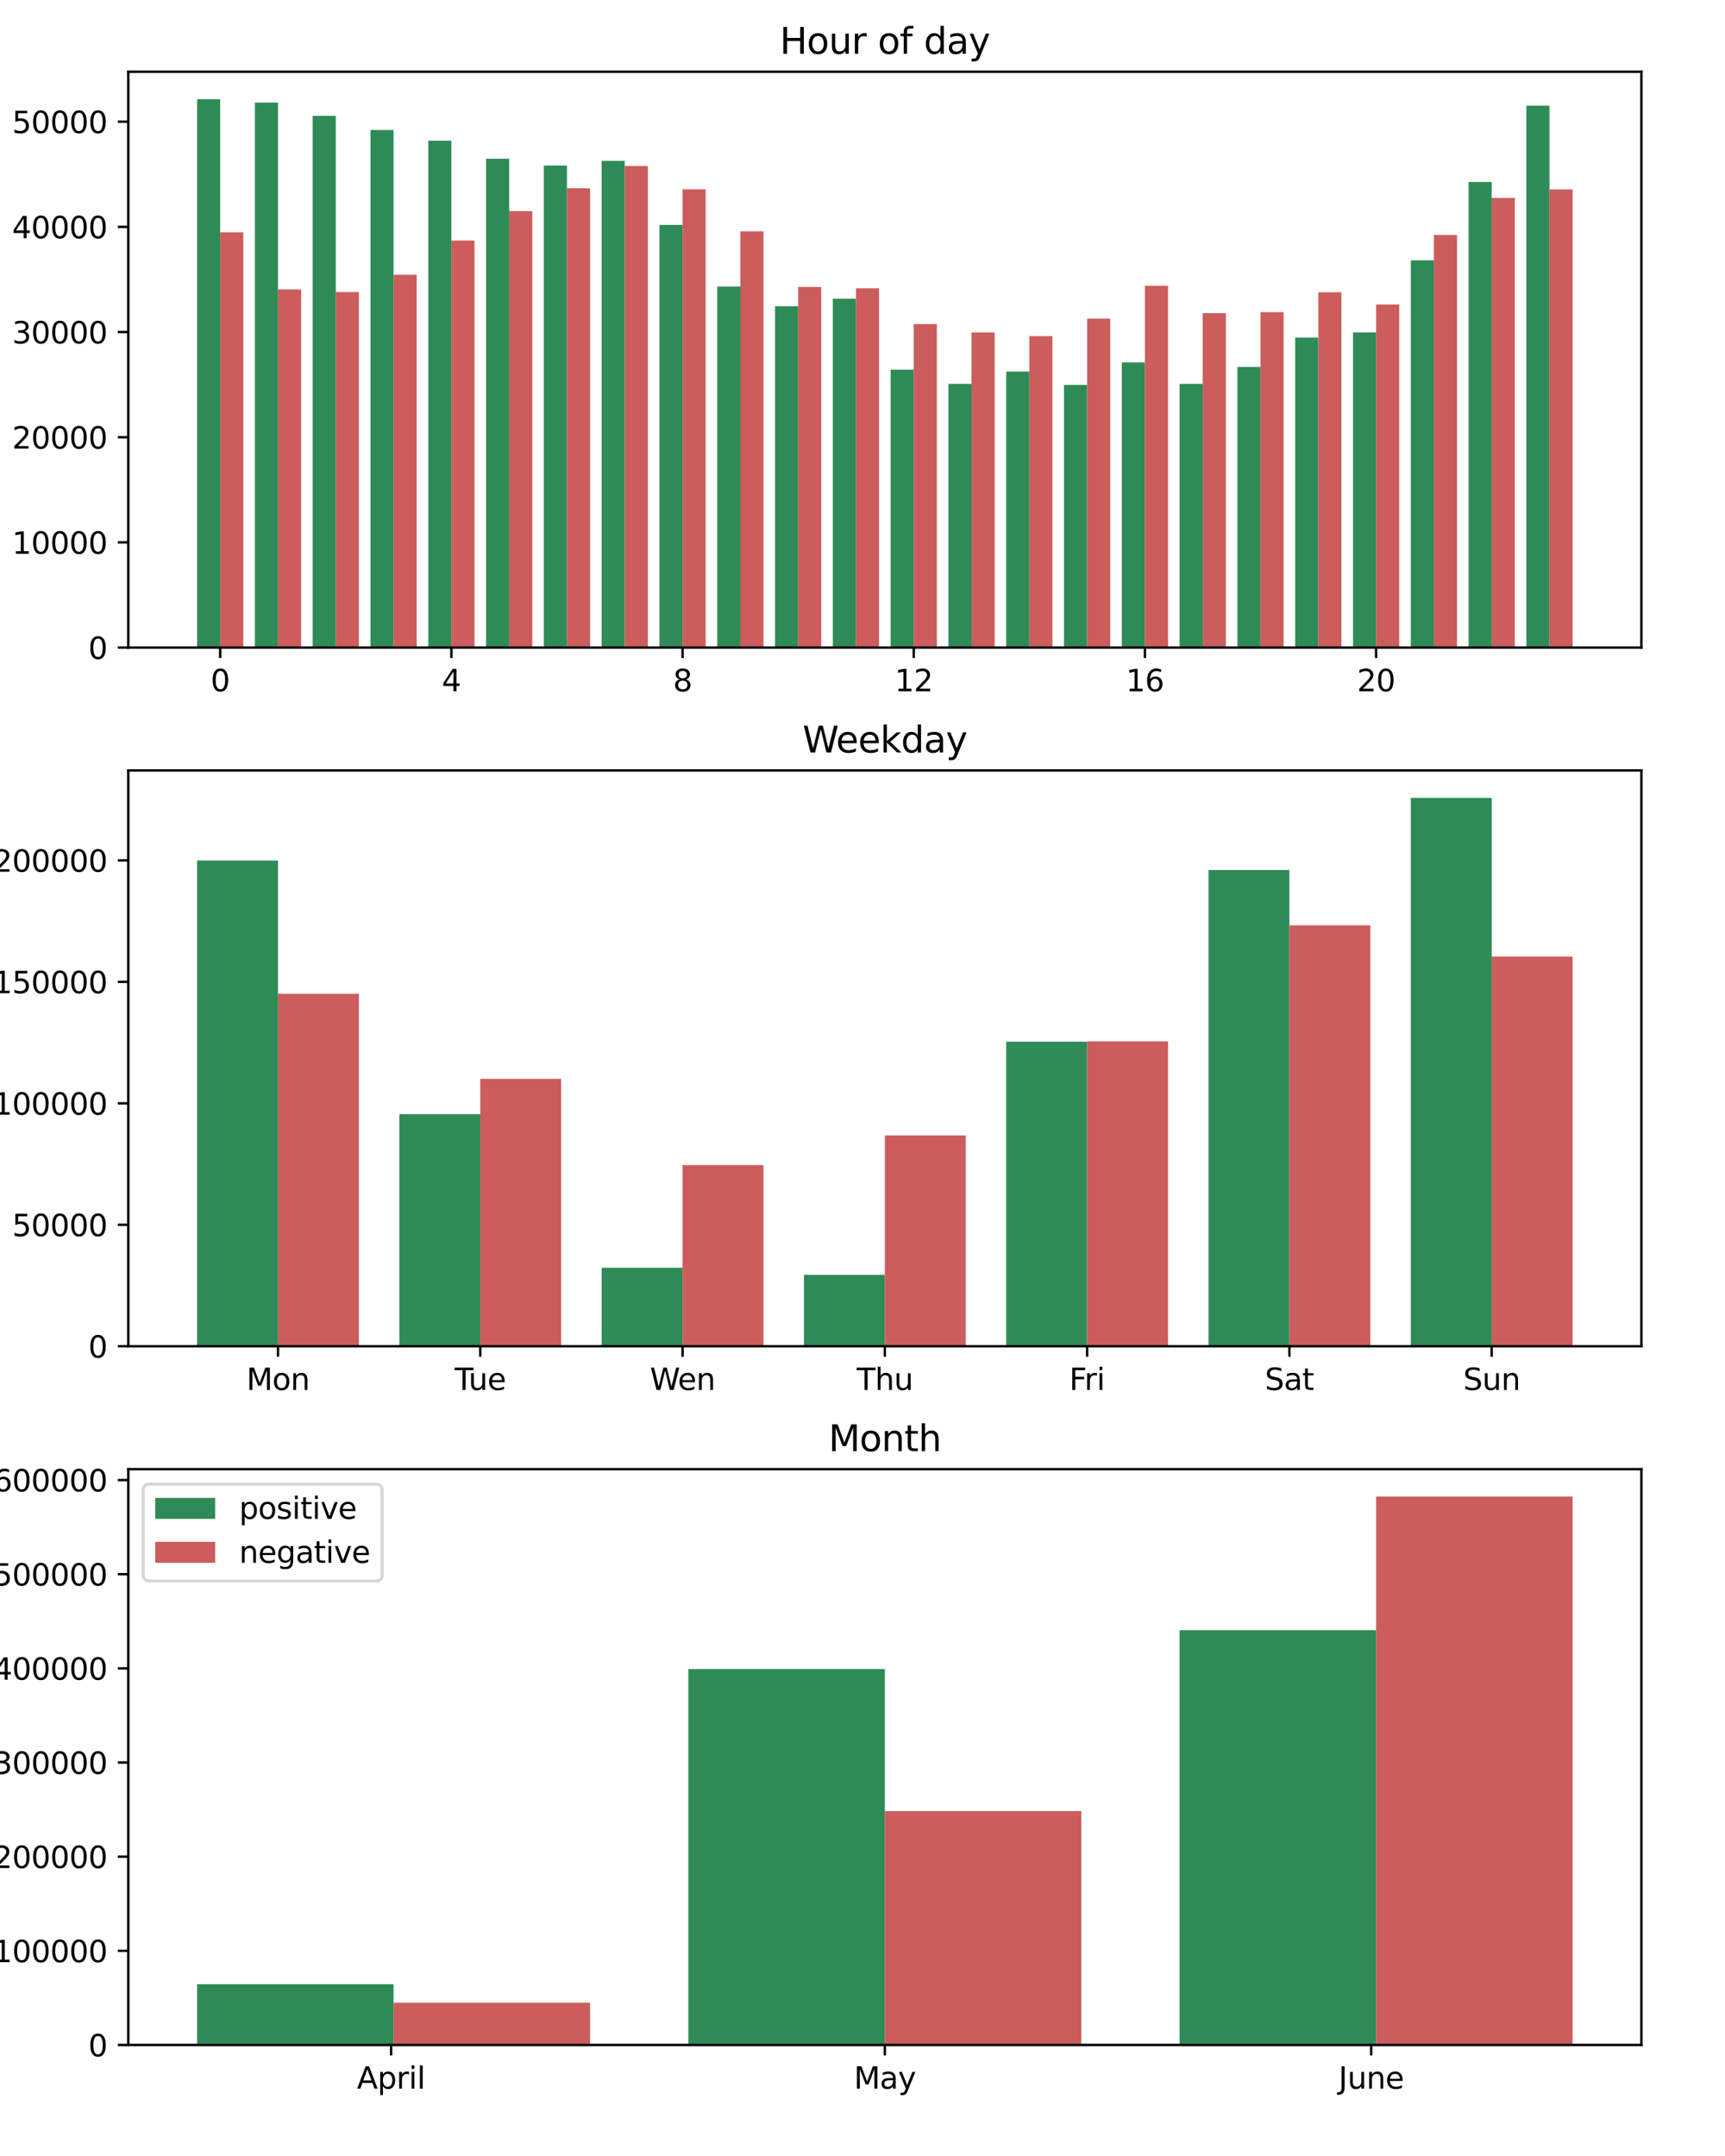 <?xml version="1.0" encoding="utf-8" standalone="no"?>
<!DOCTYPE svg PUBLIC "-//W3C//DTD SVG 1.1//EN"
  "http://www.w3.org/Graphics/SVG/1.1/DTD/svg11.dtd">
<svg xmlns:xlink="http://www.w3.org/1999/xlink" width="576pt" height="720pt" viewBox="0 0 576 720" xmlns="http://www.w3.org/2000/svg" version="1.1">
 <defs>
  <style type="text/css">*{stroke-linejoin: round; stroke-linecap: butt}</style>
 </defs>
 <g id="figure_1">
  <g id="patch_1">
   <path d="M 0 720 
L 576 720 
L 576 0 
L 0 0 
z
" style="fill: #ffffff"/>
  </g>
  <g id="axes_1">
   <g id="patch_2">
    <path d="M 42.84 216.253 
L 548.08 216.253 
L 548.08 23.96 
L 42.84 23.96 
z
" style="fill: #ffffff"/>
   </g>
   <g id="patch_3">
    <path d="M 65.805 216.253 
L 73.525 216.253 
L 73.525 33.117 
L 65.805 33.117 
z
" clip-path="url(#p6ab3cef37f)" style="fill: #2e8b57"/>
   </g>
   <g id="patch_4">
    <path d="M 85.104 216.253 
L 92.824 216.253 
L 92.824 34.248 
L 85.104 34.248 
z
" clip-path="url(#p6ab3cef37f)" style="fill: #2e8b57"/>
   </g>
   <g id="patch_5">
    <path d="M 104.403 216.253 
L 112.122 216.253 
L 112.122 38.698 
L 104.403 38.698 
z
" clip-path="url(#p6ab3cef37f)" style="fill: #2e8b57"/>
   </g>
   <g id="patch_6">
    <path d="M 123.702 216.253 
L 131.421 216.253 
L 131.421 43.411 
L 123.702 43.411 
z
" clip-path="url(#p6ab3cef37f)" style="fill: #2e8b57"/>
   </g>
   <g id="patch_7">
    <path d="M 143 216.253 
L 150.72 216.253 
L 150.72 47.007 
L 143 47.007 
z
" clip-path="url(#p6ab3cef37f)" style="fill: #2e8b57"/>
   </g>
   <g id="patch_8">
    <path d="M 162.299 216.253 
L 170.018 216.253 
L 170.018 53.01 
L 162.299 53.01 
z
" clip-path="url(#p6ab3cef37f)" style="fill: #2e8b57"/>
   </g>
   <g id="patch_9">
    <path d="M 181.598 216.253 
L 189.317 216.253 
L 189.317 55.285 
L 181.598 55.285 
z
" clip-path="url(#p6ab3cef37f)" style="fill: #2e8b57"/>
   </g>
   <g id="patch_10">
    <path d="M 200.896 216.253 
L 208.616 216.253 
L 208.616 53.726 
L 200.896 53.726 
z
" clip-path="url(#p6ab3cef37f)" style="fill: #2e8b57"/>
   </g>
   <g id="patch_11">
    <path d="M 220.195 216.253 
L 227.915 216.253 
L 227.915 75.104 
L 220.195 75.104 
z
" clip-path="url(#p6ab3cef37f)" style="fill: #2e8b57"/>
   </g>
   <g id="patch_12">
    <path d="M 239.494 216.253 
L 247.213 216.253 
L 247.213 95.685 
L 239.494 95.685 
z
" clip-path="url(#p6ab3cef37f)" style="fill: #2e8b57"/>
   </g>
   <g id="patch_13">
    <path d="M 258.792 216.253 
L 266.512 216.253 
L 266.512 102.271 
L 258.792 102.271 
z
" clip-path="url(#p6ab3cef37f)" style="fill: #2e8b57"/>
   </g>
   <g id="patch_14">
    <path d="M 278.091 216.253 
L 285.811 216.253 
L 285.811 99.767 
L 278.091 99.767 
z
" clip-path="url(#p6ab3cef37f)" style="fill: #2e8b57"/>
   </g>
   <g id="patch_15">
    <path d="M 297.39 216.253 
L 305.109 216.253 
L 305.109 123.456 
L 297.39 123.456 
z
" clip-path="url(#p6ab3cef37f)" style="fill: #2e8b57"/>
   </g>
   <g id="patch_16">
    <path d="M 316.689 216.253 
L 324.408 216.253 
L 324.408 128.183 
L 316.689 128.183 
z
" clip-path="url(#p6ab3cef37f)" style="fill: #2e8b57"/>
   </g>
   <g id="patch_17">
    <path d="M 335.987 216.253 
L 343.707 216.253 
L 343.707 124.081 
L 335.987 124.081 
z
" clip-path="url(#p6ab3cef37f)" style="fill: #2e8b57"/>
   </g>
   <g id="patch_18">
    <path d="M 355.286 216.253 
L 363.005 216.253 
L 363.005 128.548 
L 355.286 128.548 
z
" clip-path="url(#p6ab3cef37f)" style="fill: #2e8b57"/>
   </g>
   <g id="patch_19">
    <path d="M 374.585 216.253 
L 382.304 216.253 
L 382.304 121.032 
L 374.585 121.032 
z
" clip-path="url(#p6ab3cef37f)" style="fill: #2e8b57"/>
   </g>
   <g id="patch_20">
    <path d="M 393.883 216.253 
L 401.603 216.253 
L 401.603 128.201 
L 393.883 128.201 
z
" clip-path="url(#p6ab3cef37f)" style="fill: #2e8b57"/>
   </g>
   <g id="patch_21">
    <path d="M 413.182 216.253 
L 420.902 216.253 
L 420.902 122.525 
L 413.182 122.525 
z
" clip-path="url(#p6ab3cef37f)" style="fill: #2e8b57"/>
   </g>
   <g id="patch_22">
    <path d="M 432.481 216.253 
L 440.2 216.253 
L 440.2 112.74 
L 432.481 112.74 
z
" clip-path="url(#p6ab3cef37f)" style="fill: #2e8b57"/>
   </g>
   <g id="patch_23">
    <path d="M 451.779 216.253 
L 459.499 216.253 
L 459.499 110.991 
L 451.779 110.991 
z
" clip-path="url(#p6ab3cef37f)" style="fill: #2e8b57"/>
   </g>
   <g id="patch_24">
    <path d="M 471.078 216.253 
L 478.798 216.253 
L 478.798 86.937 
L 471.078 86.937 
z
" clip-path="url(#p6ab3cef37f)" style="fill: #2e8b57"/>
   </g>
   <g id="patch_25">
    <path d="M 490.377 216.253 
L 498.096 216.253 
L 498.096 60.757 
L 490.377 60.757 
z
" clip-path="url(#p6ab3cef37f)" style="fill: #2e8b57"/>
   </g>
   <g id="patch_26">
    <path d="M 509.676 216.253 
L 517.395 216.253 
L 517.395 35.294 
L 509.676 35.294 
z
" clip-path="url(#p6ab3cef37f)" style="fill: #2e8b57"/>
   </g>
   <g id="patch_27">
    <path d="M 73.525 216.253 
L 81.244 216.253 
L 81.244 77.573 
L 73.525 77.573 
z
" clip-path="url(#p6ab3cef37f)" style="fill: #cd5c5c"/>
   </g>
   <g id="patch_28">
    <path d="M 92.824 216.253 
L 100.543 216.253 
L 100.543 96.665 
L 92.824 96.665 
z
" clip-path="url(#p6ab3cef37f)" style="fill: #cd5c5c"/>
   </g>
   <g id="patch_29">
    <path d="M 112.122 216.253 
L 119.842 216.253 
L 119.842 97.533 
L 112.122 97.533 
z
" clip-path="url(#p6ab3cef37f)" style="fill: #cd5c5c"/>
   </g>
   <g id="patch_30">
    <path d="M 131.421 216.253 
L 139.141 216.253 
L 139.141 91.766 
L 131.421 91.766 
z
" clip-path="url(#p6ab3cef37f)" style="fill: #cd5c5c"/>
   </g>
   <g id="patch_31">
    <path d="M 150.72 216.253 
L 158.439 216.253 
L 158.439 80.334 
L 150.72 80.334 
z
" clip-path="url(#p6ab3cef37f)" style="fill: #cd5c5c"/>
   </g>
   <g id="patch_32">
    <path d="M 170.018 216.253 
L 177.738 216.253 
L 177.738 70.507 
L 170.018 70.507 
z
" clip-path="url(#p6ab3cef37f)" style="fill: #cd5c5c"/>
   </g>
   <g id="patch_33">
    <path d="M 189.317 216.253 
L 197.037 216.253 
L 197.037 62.865 
L 189.317 62.865 
z
" clip-path="url(#p6ab3cef37f)" style="fill: #cd5c5c"/>
   </g>
   <g id="patch_34">
    <path d="M 208.616 216.253 
L 216.335 216.253 
L 216.335 55.426 
L 208.616 55.426 
z
" clip-path="url(#p6ab3cef37f)" style="fill: #cd5c5c"/>
   </g>
   <g id="patch_35">
    <path d="M 227.915 216.253 
L 235.634 216.253 
L 235.634 63.219 
L 227.915 63.219 
z
" clip-path="url(#p6ab3cef37f)" style="fill: #cd5c5c"/>
   </g>
   <g id="patch_36">
    <path d="M 247.213 216.253 
L 254.933 216.253 
L 254.933 77.257 
L 247.213 77.257 
z
" clip-path="url(#p6ab3cef37f)" style="fill: #cd5c5c"/>
   </g>
   <g id="patch_37">
    <path d="M 266.512 216.253 
L 274.231 216.253 
L 274.231 95.84 
L 266.512 95.84 
z
" clip-path="url(#p6ab3cef37f)" style="fill: #cd5c5c"/>
   </g>
   <g id="patch_38">
    <path d="M 285.811 216.253 
L 293.53 216.253 
L 293.53 96.268 
L 285.811 96.268 
z
" clip-path="url(#p6ab3cef37f)" style="fill: #cd5c5c"/>
   </g>
   <g id="patch_39">
    <path d="M 305.109 216.253 
L 312.829 216.253 
L 312.829 108.231 
L 305.109 108.231 
z
" clip-path="url(#p6ab3cef37f)" style="fill: #cd5c5c"/>
   </g>
   <g id="patch_40">
    <path d="M 324.408 216.253 
L 332.128 216.253 
L 332.128 111.016 
L 324.408 111.016 
z
" clip-path="url(#p6ab3cef37f)" style="fill: #cd5c5c"/>
   </g>
   <g id="patch_41">
    <path d="M 343.707 216.253 
L 351.426 216.253 
L 351.426 112.256 
L 343.707 112.256 
z
" clip-path="url(#p6ab3cef37f)" style="fill: #cd5c5c"/>
   </g>
   <g id="patch_42">
    <path d="M 363.005 216.253 
L 370.725 216.253 
L 370.725 106.394 
L 363.005 106.394 
z
" clip-path="url(#p6ab3cef37f)" style="fill: #cd5c5c"/>
   </g>
   <g id="patch_43">
    <path d="M 382.304 216.253 
L 390.024 216.253 
L 390.024 95.443 
L 382.304 95.443 
z
" clip-path="url(#p6ab3cef37f)" style="fill: #cd5c5c"/>
   </g>
   <g id="patch_44">
    <path d="M 401.603 216.253 
L 409.322 216.253 
L 409.322 104.585 
L 401.603 104.585 
z
" clip-path="url(#p6ab3cef37f)" style="fill: #cd5c5c"/>
   </g>
   <g id="patch_45">
    <path d="M 420.902 216.253 
L 428.621 216.253 
L 428.621 104.241 
L 420.902 104.241 
z
" clip-path="url(#p6ab3cef37f)" style="fill: #cd5c5c"/>
   </g>
   <g id="patch_46">
    <path d="M 440.2 216.253 
L 447.92 216.253 
L 447.92 97.593 
L 440.2 97.593 
z
" clip-path="url(#p6ab3cef37f)" style="fill: #cd5c5c"/>
   </g>
   <g id="patch_47">
    <path d="M 459.499 216.253 
L 467.218 216.253 
L 467.218 101.684 
L 459.499 101.684 
z
" clip-path="url(#p6ab3cef37f)" style="fill: #cd5c5c"/>
   </g>
   <g id="patch_48">
    <path d="M 478.798 216.253 
L 486.517 216.253 
L 486.517 78.462 
L 478.798 78.462 
z
" clip-path="url(#p6ab3cef37f)" style="fill: #cd5c5c"/>
   </g>
   <g id="patch_49">
    <path d="M 498.096 216.253 
L 505.816 216.253 
L 505.816 66.099 
L 498.096 66.099 
z
" clip-path="url(#p6ab3cef37f)" style="fill: #cd5c5c"/>
   </g>
   <g id="patch_50">
    <path d="M 517.395 216.253 
L 525.115 216.253 
L 525.115 63.254 
L 517.395 63.254 
z
" clip-path="url(#p6ab3cef37f)" style="fill: #cd5c5c"/>
   </g>
   <g id="matplotlib.axis_1">
    <g id="xtick_1">
     <g id="line2d_1">
      <defs>
       <path id="mdb14707325" d="M 0 0 
L 0 3.5 
" style="stroke: #000000; stroke-width: 0.8"/>
      </defs>
      <g>
       <use xlink:href="#mdb14707325" x="73.525" y="216.253" style="stroke: #000000; stroke-width: 0.8"/>
      </g>
     </g>
     <g id="text_1">
      <!-- 0 -->
      <g transform="translate(70.344 230.852) scale(0.1 -0.1)">
       <defs>
        <path id="DejaVuSans-30" d="M 2034 4250 
Q 1547 4250 1301 3770 
Q 1056 3291 1056 2328 
Q 1056 1369 1301 889 
Q 1547 409 2034 409 
Q 2525 409 2770 889 
Q 3016 1369 3016 2328 
Q 3016 3291 2770 3770 
Q 2525 4250 2034 4250 
z
M 2034 4750 
Q 2819 4750 3233 4129 
Q 3647 3509 3647 2328 
Q 3647 1150 3233 529 
Q 2819 -91 2034 -91 
Q 1250 -91 836 529 
Q 422 1150 422 2328 
Q 422 3509 836 4129 
Q 1250 4750 2034 4750 
z
" transform="scale(0.016)"/>
       </defs>
       <use xlink:href="#DejaVuSans-30"/>
      </g>
     </g>
    </g>
    <g id="xtick_2">
     <g id="line2d_2">
      <g>
       <use xlink:href="#mdb14707325" x="150.72" y="216.253" style="stroke: #000000; stroke-width: 0.8"/>
      </g>
     </g>
     <g id="text_2">
      <!-- 4 -->
      <g transform="translate(147.538 230.852) scale(0.1 -0.1)">
       <defs>
        <path id="DejaVuSans-34" d="M 2419 4116 
L 825 1625 
L 2419 1625 
L 2419 4116 
z
M 2253 4666 
L 3047 4666 
L 3047 1625 
L 3713 1625 
L 3713 1100 
L 3047 1100 
L 3047 0 
L 2419 0 
L 2419 1100 
L 313 1100 
L 313 1709 
L 2253 4666 
z
" transform="scale(0.016)"/>
       </defs>
       <use xlink:href="#DejaVuSans-34"/>
      </g>
     </g>
    </g>
    <g id="xtick_3">
     <g id="line2d_3">
      <g>
       <use xlink:href="#mdb14707325" x="227.915" y="216.253" style="stroke: #000000; stroke-width: 0.8"/>
      </g>
     </g>
     <g id="text_3">
      <!-- 8 -->
      <g transform="translate(224.733 230.852) scale(0.1 -0.1)">
       <defs>
        <path id="DejaVuSans-38" d="M 2034 2216 
Q 1584 2216 1326 1975 
Q 1069 1734 1069 1313 
Q 1069 891 1326 650 
Q 1584 409 2034 409 
Q 2484 409 2743 651 
Q 3003 894 3003 1313 
Q 3003 1734 2745 1975 
Q 2488 2216 2034 2216 
z
M 1403 2484 
Q 997 2584 770 2862 
Q 544 3141 544 3541 
Q 544 4100 942 4425 
Q 1341 4750 2034 4750 
Q 2731 4750 3128 4425 
Q 3525 4100 3525 3541 
Q 3525 3141 3298 2862 
Q 3072 2584 2669 2484 
Q 3125 2378 3379 2068 
Q 3634 1759 3634 1313 
Q 3634 634 3220 271 
Q 2806 -91 2034 -91 
Q 1263 -91 848 271 
Q 434 634 434 1313 
Q 434 1759 690 2068 
Q 947 2378 1403 2484 
z
M 1172 3481 
Q 1172 3119 1398 2916 
Q 1625 2713 2034 2713 
Q 2441 2713 2670 2916 
Q 2900 3119 2900 3481 
Q 2900 3844 2670 4047 
Q 2441 4250 2034 4250 
Q 1625 4250 1398 4047 
Q 1172 3844 1172 3481 
z
" transform="scale(0.016)"/>
       </defs>
       <use xlink:href="#DejaVuSans-38"/>
      </g>
     </g>
    </g>
    <g id="xtick_4">
     <g id="line2d_4">
      <g>
       <use xlink:href="#mdb14707325" x="305.109" y="216.253" style="stroke: #000000; stroke-width: 0.8"/>
      </g>
     </g>
     <g id="text_4">
      <!-- 12 -->
      <g transform="translate(298.747 230.852) scale(0.1 -0.1)">
       <defs>
        <path id="DejaVuSans-31" d="M 794 531 
L 1825 531 
L 1825 4091 
L 703 3866 
L 703 4441 
L 1819 4666 
L 2450 4666 
L 2450 531 
L 3481 531 
L 3481 0 
L 794 0 
L 794 531 
z
" transform="scale(0.016)"/>
        <path id="DejaVuSans-32" d="M 1228 531 
L 3431 531 
L 3431 0 
L 469 0 
L 469 531 
Q 828 903 1448 1529 
Q 2069 2156 2228 2338 
Q 2531 2678 2651 2914 
Q 2772 3150 2772 3378 
Q 2772 3750 2511 3984 
Q 2250 4219 1831 4219 
Q 1534 4219 1204 4116 
Q 875 4013 500 3803 
L 500 4441 
Q 881 4594 1212 4672 
Q 1544 4750 1819 4750 
Q 2544 4750 2975 4387 
Q 3406 4025 3406 3419 
Q 3406 3131 3298 2873 
Q 3191 2616 2906 2266 
Q 2828 2175 2409 1742 
Q 1991 1309 1228 531 
z
" transform="scale(0.016)"/>
       </defs>
       <use xlink:href="#DejaVuSans-31"/>
       <use xlink:href="#DejaVuSans-32" x="63.623"/>
      </g>
     </g>
    </g>
    <g id="xtick_5">
     <g id="line2d_5">
      <g>
       <use xlink:href="#mdb14707325" x="382.304" y="216.253" style="stroke: #000000; stroke-width: 0.8"/>
      </g>
     </g>
     <g id="text_5">
      <!-- 16 -->
      <g transform="translate(375.942 230.852) scale(0.1 -0.1)">
       <defs>
        <path id="DejaVuSans-36" d="M 2113 2584 
Q 1688 2584 1439 2293 
Q 1191 2003 1191 1497 
Q 1191 994 1439 701 
Q 1688 409 2113 409 
Q 2538 409 2786 701 
Q 3034 994 3034 1497 
Q 3034 2003 2786 2293 
Q 2538 2584 2113 2584 
z
M 3366 4563 
L 3366 3988 
Q 3128 4100 2886 4159 
Q 2644 4219 2406 4219 
Q 1781 4219 1451 3797 
Q 1122 3375 1075 2522 
Q 1259 2794 1537 2939 
Q 1816 3084 2150 3084 
Q 2853 3084 3261 2657 
Q 3669 2231 3669 1497 
Q 3669 778 3244 343 
Q 2819 -91 2113 -91 
Q 1303 -91 875 529 
Q 447 1150 447 2328 
Q 447 3434 972 4092 
Q 1497 4750 2381 4750 
Q 2619 4750 2861 4703 
Q 3103 4656 3366 4563 
z
" transform="scale(0.016)"/>
       </defs>
       <use xlink:href="#DejaVuSans-31"/>
       <use xlink:href="#DejaVuSans-36" x="63.623"/>
      </g>
     </g>
    </g>
    <g id="xtick_6">
     <g id="line2d_6">
      <g>
       <use xlink:href="#mdb14707325" x="459.499" y="216.253" style="stroke: #000000; stroke-width: 0.8"/>
      </g>
     </g>
     <g id="text_6">
      <!-- 20 -->
      <g transform="translate(453.136 230.852) scale(0.1 -0.1)">
       <use xlink:href="#DejaVuSans-32"/>
       <use xlink:href="#DejaVuSans-30" x="63.623"/>
      </g>
     </g>
    </g>
   </g>
   <g id="matplotlib.axis_2">
    <g id="ytick_1">
     <g id="line2d_7">
      <defs>
       <path id="mfc3ff13618" d="M 0 0 
L -3.5 0 
" style="stroke: #000000; stroke-width: 0.8"/>
      </defs>
      <g>
       <use xlink:href="#mfc3ff13618" x="42.84" y="216.253" style="stroke: #000000; stroke-width: 0.8"/>
      </g>
     </g>
     <g id="text_7">
      <!-- 0 -->
      <g transform="translate(29.477 220.053) scale(0.1 -0.1)">
       <use xlink:href="#DejaVuSans-30"/>
      </g>
     </g>
    </g>
    <g id="ytick_2">
     <g id="line2d_8">
      <g>
       <use xlink:href="#mfc3ff13618" x="42.84" y="181.132" style="stroke: #000000; stroke-width: 0.8"/>
      </g>
     </g>
     <g id="text_8">
      <!-- 10000 -->
      <g transform="translate(4.027 184.931) scale(0.1 -0.1)">
       <use xlink:href="#DejaVuSans-31"/>
       <use xlink:href="#DejaVuSans-30" x="63.623"/>
       <use xlink:href="#DejaVuSans-30" x="127.246"/>
       <use xlink:href="#DejaVuSans-30" x="190.869"/>
       <use xlink:href="#DejaVuSans-30" x="254.492"/>
      </g>
     </g>
    </g>
    <g id="ytick_3">
     <g id="line2d_9">
      <g>
       <use xlink:href="#mfc3ff13618" x="42.84" y="146.011" style="stroke: #000000; stroke-width: 0.8"/>
      </g>
     </g>
     <g id="text_9">
      <!-- 20000 -->
      <g transform="translate(4.027 149.81) scale(0.1 -0.1)">
       <use xlink:href="#DejaVuSans-32"/>
       <use xlink:href="#DejaVuSans-30" x="63.623"/>
       <use xlink:href="#DejaVuSans-30" x="127.246"/>
       <use xlink:href="#DejaVuSans-30" x="190.869"/>
       <use xlink:href="#DejaVuSans-30" x="254.492"/>
      </g>
     </g>
    </g>
    <g id="ytick_4">
     <g id="line2d_10">
      <g>
       <use xlink:href="#mfc3ff13618" x="42.84" y="110.889" style="stroke: #000000; stroke-width: 0.8"/>
      </g>
     </g>
     <g id="text_10">
      <!-- 30000 -->
      <g transform="translate(4.027 114.689) scale(0.1 -0.1)">
       <defs>
        <path id="DejaVuSans-33" d="M 2597 2516 
Q 3050 2419 3304 2112 
Q 3559 1806 3559 1356 
Q 3559 666 3084 287 
Q 2609 -91 1734 -91 
Q 1441 -91 1130 -33 
Q 819 25 488 141 
L 488 750 
Q 750 597 1062 519 
Q 1375 441 1716 441 
Q 2309 441 2620 675 
Q 2931 909 2931 1356 
Q 2931 1769 2642 2001 
Q 2353 2234 1838 2234 
L 1294 2234 
L 1294 2753 
L 1863 2753 
Q 2328 2753 2575 2939 
Q 2822 3125 2822 3475 
Q 2822 3834 2567 4026 
Q 2313 4219 1838 4219 
Q 1578 4219 1281 4162 
Q 984 4106 628 3988 
L 628 4550 
Q 988 4650 1302 4700 
Q 1616 4750 1894 4750 
Q 2613 4750 3031 4423 
Q 3450 4097 3450 3541 
Q 3450 3153 3228 2886 
Q 3006 2619 2597 2516 
z
" transform="scale(0.016)"/>
       </defs>
       <use xlink:href="#DejaVuSans-33"/>
       <use xlink:href="#DejaVuSans-30" x="63.623"/>
       <use xlink:href="#DejaVuSans-30" x="127.246"/>
       <use xlink:href="#DejaVuSans-30" x="190.869"/>
       <use xlink:href="#DejaVuSans-30" x="254.492"/>
      </g>
     </g>
    </g>
    <g id="ytick_5">
     <g id="line2d_11">
      <g>
       <use xlink:href="#mfc3ff13618" x="42.84" y="75.768" style="stroke: #000000; stroke-width: 0.8"/>
      </g>
     </g>
     <g id="text_11">
      <!-- 40000 -->
      <g transform="translate(4.027 79.567) scale(0.1 -0.1)">
       <use xlink:href="#DejaVuSans-34"/>
       <use xlink:href="#DejaVuSans-30" x="63.623"/>
       <use xlink:href="#DejaVuSans-30" x="127.246"/>
       <use xlink:href="#DejaVuSans-30" x="190.869"/>
       <use xlink:href="#DejaVuSans-30" x="254.492"/>
      </g>
     </g>
    </g>
    <g id="ytick_6">
     <g id="line2d_12">
      <g>
       <use xlink:href="#mfc3ff13618" x="42.84" y="40.647" style="stroke: #000000; stroke-width: 0.8"/>
      </g>
     </g>
     <g id="text_12">
      <!-- 50000 -->
      <g transform="translate(4.027 44.446) scale(0.1 -0.1)">
       <defs>
        <path id="DejaVuSans-35" d="M 691 4666 
L 3169 4666 
L 3169 4134 
L 1269 4134 
L 1269 2991 
Q 1406 3038 1543 3061 
Q 1681 3084 1819 3084 
Q 2600 3084 3056 2656 
Q 3513 2228 3513 1497 
Q 3513 744 3044 326 
Q 2575 -91 1722 -91 
Q 1428 -91 1123 -41 
Q 819 9 494 109 
L 494 744 
Q 775 591 1075 516 
Q 1375 441 1709 441 
Q 2250 441 2565 725 
Q 2881 1009 2881 1497 
Q 2881 1984 2565 2268 
Q 2250 2553 1709 2553 
Q 1456 2553 1204 2497 
Q 953 2441 691 2322 
L 691 4666 
z
" transform="scale(0.016)"/>
       </defs>
       <use xlink:href="#DejaVuSans-35"/>
       <use xlink:href="#DejaVuSans-30" x="63.623"/>
       <use xlink:href="#DejaVuSans-30" x="127.246"/>
       <use xlink:href="#DejaVuSans-30" x="190.869"/>
       <use xlink:href="#DejaVuSans-30" x="254.492"/>
      </g>
     </g>
    </g>
   </g>
   <g id="patch_51">
    <path d="M 42.84 216.253 
L 42.84 23.96 
" style="fill: none; stroke: #000000; stroke-width: 0.8; stroke-linejoin: miter; stroke-linecap: square"/>
   </g>
   <g id="patch_52">
    <path d="M 548.08 216.253 
L 548.08 23.96 
" style="fill: none; stroke: #000000; stroke-width: 0.8; stroke-linejoin: miter; stroke-linecap: square"/>
   </g>
   <g id="patch_53">
    <path d="M 42.84 216.253 
L 548.08 216.253 
" style="fill: none; stroke: #000000; stroke-width: 0.8; stroke-linejoin: miter; stroke-linecap: square"/>
   </g>
   <g id="patch_54">
    <path d="M 42.84 23.96 
L 548.08 23.96 
" style="fill: none; stroke: #000000; stroke-width: 0.8; stroke-linejoin: miter; stroke-linecap: square"/>
   </g>
   <g id="text_13">
    <!-- Hour of day -->
    <g transform="translate(260.373 17.96) scale(0.12 -0.12)">
     <defs>
      <path id="DejaVuSans-48" d="M 628 4666 
L 1259 4666 
L 1259 2753 
L 3553 2753 
L 3553 4666 
L 4184 4666 
L 4184 0 
L 3553 0 
L 3553 2222 
L 1259 2222 
L 1259 0 
L 628 0 
L 628 4666 
z
" transform="scale(0.016)"/>
      <path id="DejaVuSans-6f" d="M 1959 3097 
Q 1497 3097 1228 2736 
Q 959 2375 959 1747 
Q 959 1119 1226 758 
Q 1494 397 1959 397 
Q 2419 397 2687 759 
Q 2956 1122 2956 1747 
Q 2956 2369 2687 2733 
Q 2419 3097 1959 3097 
z
M 1959 3584 
Q 2709 3584 3137 3096 
Q 3566 2609 3566 1747 
Q 3566 888 3137 398 
Q 2709 -91 1959 -91 
Q 1206 -91 779 398 
Q 353 888 353 1747 
Q 353 2609 779 3096 
Q 1206 3584 1959 3584 
z
" transform="scale(0.016)"/>
      <path id="DejaVuSans-75" d="M 544 1381 
L 544 3500 
L 1119 3500 
L 1119 1403 
Q 1119 906 1312 657 
Q 1506 409 1894 409 
Q 2359 409 2629 706 
Q 2900 1003 2900 1516 
L 2900 3500 
L 3475 3500 
L 3475 0 
L 2900 0 
L 2900 538 
Q 2691 219 2414 64 
Q 2138 -91 1772 -91 
Q 1169 -91 856 284 
Q 544 659 544 1381 
z
M 1991 3584 
L 1991 3584 
z
" transform="scale(0.016)"/>
      <path id="DejaVuSans-72" d="M 2631 2963 
Q 2534 3019 2420 3045 
Q 2306 3072 2169 3072 
Q 1681 3072 1420 2755 
Q 1159 2438 1159 1844 
L 1159 0 
L 581 0 
L 581 3500 
L 1159 3500 
L 1159 2956 
Q 1341 3275 1631 3429 
Q 1922 3584 2338 3584 
Q 2397 3584 2469 3576 
Q 2541 3569 2628 3553 
L 2631 2963 
z
" transform="scale(0.016)"/>
      <path id="DejaVuSans-20" transform="scale(0.016)"/>
      <path id="DejaVuSans-66" d="M 2375 4863 
L 2375 4384 
L 1825 4384 
Q 1516 4384 1395 4259 
Q 1275 4134 1275 3809 
L 1275 3500 
L 2222 3500 
L 2222 3053 
L 1275 3053 
L 1275 0 
L 697 0 
L 697 3053 
L 147 3053 
L 147 3500 
L 697 3500 
L 697 3744 
Q 697 4328 969 4595 
Q 1241 4863 1831 4863 
L 2375 4863 
z
" transform="scale(0.016)"/>
      <path id="DejaVuSans-64" d="M 2906 2969 
L 2906 4863 
L 3481 4863 
L 3481 0 
L 2906 0 
L 2906 525 
Q 2725 213 2448 61 
Q 2172 -91 1784 -91 
Q 1150 -91 751 415 
Q 353 922 353 1747 
Q 353 2572 751 3078 
Q 1150 3584 1784 3584 
Q 2172 3584 2448 3432 
Q 2725 3281 2906 2969 
z
M 947 1747 
Q 947 1113 1208 752 
Q 1469 391 1925 391 
Q 2381 391 2643 752 
Q 2906 1113 2906 1747 
Q 2906 2381 2643 2742 
Q 2381 3103 1925 3103 
Q 1469 3103 1208 2742 
Q 947 2381 947 1747 
z
" transform="scale(0.016)"/>
      <path id="DejaVuSans-61" d="M 2194 1759 
Q 1497 1759 1228 1600 
Q 959 1441 959 1056 
Q 959 750 1161 570 
Q 1363 391 1709 391 
Q 2188 391 2477 730 
Q 2766 1069 2766 1631 
L 2766 1759 
L 2194 1759 
z
M 3341 1997 
L 3341 0 
L 2766 0 
L 2766 531 
Q 2569 213 2275 61 
Q 1981 -91 1556 -91 
Q 1019 -91 701 211 
Q 384 513 384 1019 
Q 384 1609 779 1909 
Q 1175 2209 1959 2209 
L 2766 2209 
L 2766 2266 
Q 2766 2663 2505 2880 
Q 2244 3097 1772 3097 
Q 1472 3097 1187 3025 
Q 903 2953 641 2809 
L 641 3341 
Q 956 3463 1253 3523 
Q 1550 3584 1831 3584 
Q 2591 3584 2966 3190 
Q 3341 2797 3341 1997 
z
" transform="scale(0.016)"/>
      <path id="DejaVuSans-79" d="M 2059 -325 
Q 1816 -950 1584 -1140 
Q 1353 -1331 966 -1331 
L 506 -1331 
L 506 -850 
L 844 -850 
Q 1081 -850 1212 -737 
Q 1344 -625 1503 -206 
L 1606 56 
L 191 3500 
L 800 3500 
L 1894 763 
L 2988 3500 
L 3597 3500 
L 2059 -325 
z
" transform="scale(0.016)"/>
     </defs>
     <use xlink:href="#DejaVuSans-48"/>
     <use xlink:href="#DejaVuSans-6f" x="75.195"/>
     <use xlink:href="#DejaVuSans-75" x="136.377"/>
     <use xlink:href="#DejaVuSans-72" x="199.756"/>
     <use xlink:href="#DejaVuSans-20" x="240.869"/>
     <use xlink:href="#DejaVuSans-6f" x="272.656"/>
     <use xlink:href="#DejaVuSans-66" x="333.838"/>
     <use xlink:href="#DejaVuSans-20" x="369.043"/>
     <use xlink:href="#DejaVuSans-64" x="400.83"/>
     <use xlink:href="#DejaVuSans-61" x="464.307"/>
     <use xlink:href="#DejaVuSans-79" x="525.586"/>
    </g>
   </g>
  </g>
  <g id="axes_2">
   <g id="patch_55">
    <path d="M 42.84 449.587 
L 548.08 449.587 
L 548.08 257.293 
L 42.84 257.293 
z
" style="fill: #ffffff"/>
   </g>
   <g id="patch_56">
    <path d="M 65.805 449.587 
L 92.824 449.587 
L 92.824 287.374 
L 65.805 287.374 
z
" clip-path="url(#p54ef47d606)" style="fill: #2e8b57"/>
   </g>
   <g id="patch_57">
    <path d="M 133.351 449.587 
L 160.369 449.587 
L 160.369 372.078 
L 133.351 372.078 
z
" clip-path="url(#p54ef47d606)" style="fill: #2e8b57"/>
   </g>
   <g id="patch_58">
    <path d="M 200.896 449.587 
L 227.915 449.587 
L 227.915 423.362 
L 200.896 423.362 
z
" clip-path="url(#p54ef47d606)" style="fill: #2e8b57"/>
   </g>
   <g id="patch_59">
    <path d="M 268.442 449.587 
L 295.46 449.587 
L 295.46 425.74 
L 268.442 425.74 
z
" clip-path="url(#p54ef47d606)" style="fill: #2e8b57"/>
   </g>
   <g id="patch_60">
    <path d="M 335.987 449.587 
L 363.005 449.587 
L 363.005 347.866 
L 335.987 347.866 
z
" clip-path="url(#p54ef47d606)" style="fill: #2e8b57"/>
   </g>
   <g id="patch_61">
    <path d="M 403.533 449.587 
L 430.551 449.587 
L 430.551 290.541 
L 403.533 290.541 
z
" clip-path="url(#p54ef47d606)" style="fill: #2e8b57"/>
   </g>
   <g id="patch_62">
    <path d="M 471.078 449.587 
L 498.096 449.587 
L 498.096 266.45 
L 471.078 266.45 
z
" clip-path="url(#p54ef47d606)" style="fill: #2e8b57"/>
   </g>
   <g id="patch_63">
    <path d="M 92.824 449.587 
L 119.842 449.587 
L 119.842 331.863 
L 92.824 331.863 
z
" clip-path="url(#p54ef47d606)" style="fill: #cd5c5c"/>
   </g>
   <g id="patch_64">
    <path d="M 160.369 449.587 
L 187.387 449.587 
L 187.387 360.29 
L 160.369 360.29 
z
" clip-path="url(#p54ef47d606)" style="fill: #cd5c5c"/>
   </g>
   <g id="patch_65">
    <path d="M 227.915 449.587 
L 254.933 449.587 
L 254.933 389.089 
L 227.915 389.089 
z
" clip-path="url(#p54ef47d606)" style="fill: #cd5c5c"/>
   </g>
   <g id="patch_66">
    <path d="M 295.46 449.587 
L 322.478 449.587 
L 322.478 379.17 
L 295.46 379.17 
z
" clip-path="url(#p54ef47d606)" style="fill: #cd5c5c"/>
   </g>
   <g id="patch_67">
    <path d="M 363.005 449.587 
L 390.024 449.587 
L 390.024 347.744 
L 363.005 347.744 
z
" clip-path="url(#p54ef47d606)" style="fill: #cd5c5c"/>
   </g>
   <g id="patch_68">
    <path d="M 430.551 449.587 
L 457.569 449.587 
L 457.569 309.023 
L 430.551 309.023 
z
" clip-path="url(#p54ef47d606)" style="fill: #cd5c5c"/>
   </g>
   <g id="patch_69">
    <path d="M 498.096 449.587 
L 525.115 449.587 
L 525.115 319.434 
L 498.096 319.434 
z
" clip-path="url(#p54ef47d606)" style="fill: #cd5c5c"/>
   </g>
   <g id="matplotlib.axis_3">
    <g id="xtick_7">
     <g id="line2d_13">
      <g>
       <use xlink:href="#mdb14707325" x="92.824" y="449.587" style="stroke: #000000; stroke-width: 0.8"/>
      </g>
     </g>
     <g id="text_14">
      <!-- Mon -->
      <g transform="translate(82.281 464.185) scale(0.1 -0.1)">
       <defs>
        <path id="DejaVuSans-4d" d="M 628 4666 
L 1569 4666 
L 2759 1491 
L 3956 4666 
L 4897 4666 
L 4897 0 
L 4281 0 
L 4281 4097 
L 3078 897 
L 2444 897 
L 1241 4097 
L 1241 0 
L 628 0 
L 628 4666 
z
" transform="scale(0.016)"/>
        <path id="DejaVuSans-6e" d="M 3513 2113 
L 3513 0 
L 2938 0 
L 2938 2094 
Q 2938 2591 2744 2837 
Q 2550 3084 2163 3084 
Q 1697 3084 1428 2787 
Q 1159 2491 1159 1978 
L 1159 0 
L 581 0 
L 581 3500 
L 1159 3500 
L 1159 2956 
Q 1366 3272 1645 3428 
Q 1925 3584 2291 3584 
Q 2894 3584 3203 3211 
Q 3513 2838 3513 2113 
z
" transform="scale(0.016)"/>
       </defs>
       <use xlink:href="#DejaVuSans-4d"/>
       <use xlink:href="#DejaVuSans-6f" x="86.279"/>
       <use xlink:href="#DejaVuSans-6e" x="147.461"/>
      </g>
     </g>
    </g>
    <g id="xtick_8">
     <g id="line2d_14">
      <g>
       <use xlink:href="#mdb14707325" x="160.369" y="449.587" style="stroke: #000000; stroke-width: 0.8"/>
      </g>
     </g>
     <g id="text_15">
      <!-- Tue -->
      <g transform="translate(151.826 464.185) scale(0.1 -0.1)">
       <defs>
        <path id="DejaVuSans-54" d="M -19 4666 
L 3928 4666 
L 3928 4134 
L 2272 4134 
L 2272 0 
L 1638 0 
L 1638 4134 
L -19 4134 
L -19 4666 
z
" transform="scale(0.016)"/>
        <path id="DejaVuSans-65" d="M 3597 1894 
L 3597 1613 
L 953 1613 
Q 991 1019 1311 708 
Q 1631 397 2203 397 
Q 2534 397 2845 478 
Q 3156 559 3463 722 
L 3463 178 
Q 3153 47 2828 -22 
Q 2503 -91 2169 -91 
Q 1331 -91 842 396 
Q 353 884 353 1716 
Q 353 2575 817 3079 
Q 1281 3584 2069 3584 
Q 2775 3584 3186 3129 
Q 3597 2675 3597 1894 
z
M 3022 2063 
Q 3016 2534 2758 2815 
Q 2500 3097 2075 3097 
Q 1594 3097 1305 2825 
Q 1016 2553 972 2059 
L 3022 2063 
z
" transform="scale(0.016)"/>
       </defs>
       <use xlink:href="#DejaVuSans-54"/>
       <use xlink:href="#DejaVuSans-75" x="45.959"/>
       <use xlink:href="#DejaVuSans-65" x="109.338"/>
      </g>
     </g>
    </g>
    <g id="xtick_9">
     <g id="line2d_15">
      <g>
       <use xlink:href="#mdb14707325" x="227.915" y="449.587" style="stroke: #000000; stroke-width: 0.8"/>
      </g>
     </g>
     <g id="text_16">
      <!-- Wen -->
      <g transform="translate(217.019 464.185) scale(0.1 -0.1)">
       <defs>
        <path id="DejaVuSans-57" d="M 213 4666 
L 850 4666 
L 1831 722 
L 2809 4666 
L 3519 4666 
L 4500 722 
L 5478 4666 
L 6119 4666 
L 4947 0 
L 4153 0 
L 3169 4050 
L 2175 0 
L 1381 0 
L 213 4666 
z
" transform="scale(0.016)"/>
       </defs>
       <use xlink:href="#DejaVuSans-57"/>
       <use xlink:href="#DejaVuSans-65" x="93.002"/>
       <use xlink:href="#DejaVuSans-6e" x="154.525"/>
      </g>
     </g>
    </g>
    <g id="xtick_10">
     <g id="line2d_16">
      <g>
       <use xlink:href="#mdb14707325" x="295.46" y="449.587" style="stroke: #000000; stroke-width: 0.8"/>
      </g>
     </g>
     <g id="text_17">
      <!-- Thu -->
      <g transform="translate(286.069 464.185) scale(0.1 -0.1)">
       <defs>
        <path id="DejaVuSans-68" d="M 3513 2113 
L 3513 0 
L 2938 0 
L 2938 2094 
Q 2938 2591 2744 2837 
Q 2550 3084 2163 3084 
Q 1697 3084 1428 2787 
Q 1159 2491 1159 1978 
L 1159 0 
L 581 0 
L 581 4863 
L 1159 4863 
L 1159 2956 
Q 1366 3272 1645 3428 
Q 1925 3584 2291 3584 
Q 2894 3584 3203 3211 
Q 3513 2838 3513 2113 
z
" transform="scale(0.016)"/>
       </defs>
       <use xlink:href="#DejaVuSans-54"/>
       <use xlink:href="#DejaVuSans-68" x="61.084"/>
       <use xlink:href="#DejaVuSans-75" x="124.463"/>
      </g>
     </g>
    </g>
    <g id="xtick_11">
     <g id="line2d_17">
      <g>
       <use xlink:href="#mdb14707325" x="363.005" y="449.587" style="stroke: #000000; stroke-width: 0.8"/>
      </g>
     </g>
     <g id="text_18">
      <!-- Fri -->
      <g transform="translate(357.048 464.185) scale(0.1 -0.1)">
       <defs>
        <path id="DejaVuSans-46" d="M 628 4666 
L 3309 4666 
L 3309 4134 
L 1259 4134 
L 1259 2759 
L 3109 2759 
L 3109 2228 
L 1259 2228 
L 1259 0 
L 628 0 
L 628 4666 
z
" transform="scale(0.016)"/>
        <path id="DejaVuSans-69" d="M 603 3500 
L 1178 3500 
L 1178 0 
L 603 0 
L 603 3500 
z
M 603 4863 
L 1178 4863 
L 1178 4134 
L 603 4134 
L 603 4863 
z
" transform="scale(0.016)"/>
       </defs>
       <use xlink:href="#DejaVuSans-46"/>
       <use xlink:href="#DejaVuSans-72" x="50.27"/>
       <use xlink:href="#DejaVuSans-69" x="91.383"/>
      </g>
     </g>
    </g>
    <g id="xtick_12">
     <g id="line2d_18">
      <g>
       <use xlink:href="#mdb14707325" x="430.551" y="449.587" style="stroke: #000000; stroke-width: 0.8"/>
      </g>
     </g>
     <g id="text_19">
      <!-- Sat -->
      <g transform="translate(422.352 464.185) scale(0.1 -0.1)">
       <defs>
        <path id="DejaVuSans-53" d="M 3425 4513 
L 3425 3897 
Q 3066 4069 2747 4153 
Q 2428 4238 2131 4238 
Q 1616 4238 1336 4038 
Q 1056 3838 1056 3469 
Q 1056 3159 1242 3001 
Q 1428 2844 1947 2747 
L 2328 2669 
Q 3034 2534 3370 2195 
Q 3706 1856 3706 1288 
Q 3706 609 3251 259 
Q 2797 -91 1919 -91 
Q 1588 -91 1214 -16 
Q 841 59 441 206 
L 441 856 
Q 825 641 1194 531 
Q 1563 422 1919 422 
Q 2459 422 2753 634 
Q 3047 847 3047 1241 
Q 3047 1584 2836 1778 
Q 2625 1972 2144 2069 
L 1759 2144 
Q 1053 2284 737 2584 
Q 422 2884 422 3419 
Q 422 4038 858 4394 
Q 1294 4750 2059 4750 
Q 2388 4750 2728 4690 
Q 3069 4631 3425 4513 
z
" transform="scale(0.016)"/>
        <path id="DejaVuSans-74" d="M 1172 4494 
L 1172 3500 
L 2356 3500 
L 2356 3053 
L 1172 3053 
L 1172 1153 
Q 1172 725 1289 603 
Q 1406 481 1766 481 
L 2356 481 
L 2356 0 
L 1766 0 
Q 1100 0 847 248 
Q 594 497 594 1153 
L 594 3053 
L 172 3053 
L 172 3500 
L 594 3500 
L 594 4494 
L 1172 4494 
z
" transform="scale(0.016)"/>
       </defs>
       <use xlink:href="#DejaVuSans-53"/>
       <use xlink:href="#DejaVuSans-61" x="63.477"/>
       <use xlink:href="#DejaVuSans-74" x="124.756"/>
      </g>
     </g>
    </g>
    <g id="xtick_13">
     <g id="line2d_19">
      <g>
       <use xlink:href="#mdb14707325" x="498.096" y="449.587" style="stroke: #000000; stroke-width: 0.8"/>
      </g>
     </g>
     <g id="text_20">
      <!-- Sun -->
      <g transform="translate(488.585 464.185) scale(0.1 -0.1)">
       <use xlink:href="#DejaVuSans-53"/>
       <use xlink:href="#DejaVuSans-75" x="63.477"/>
       <use xlink:href="#DejaVuSans-6e" x="126.855"/>
      </g>
     </g>
    </g>
   </g>
   <g id="matplotlib.axis_4">
    <g id="ytick_7">
     <g id="line2d_20">
      <g>
       <use xlink:href="#mfc3ff13618" x="42.84" y="449.587" style="stroke: #000000; stroke-width: 0.8"/>
      </g>
     </g>
     <g id="text_21">
      <!-- 0 -->
      <g transform="translate(29.477 453.386) scale(0.1 -0.1)">
       <use xlink:href="#DejaVuSans-30"/>
      </g>
     </g>
    </g>
    <g id="ytick_8">
     <g id="line2d_21">
      <g>
       <use xlink:href="#mfc3ff13618" x="42.84" y="409.019" style="stroke: #000000; stroke-width: 0.8"/>
      </g>
     </g>
     <g id="text_22">
      <!-- 50000 -->
      <g transform="translate(4.027 412.819) scale(0.1 -0.1)">
       <use xlink:href="#DejaVuSans-35"/>
       <use xlink:href="#DejaVuSans-30" x="63.623"/>
       <use xlink:href="#DejaVuSans-30" x="127.246"/>
       <use xlink:href="#DejaVuSans-30" x="190.869"/>
       <use xlink:href="#DejaVuSans-30" x="254.492"/>
      </g>
     </g>
    </g>
    <g id="ytick_9">
     <g id="line2d_22">
      <g>
       <use xlink:href="#mfc3ff13618" x="42.84" y="368.452" style="stroke: #000000; stroke-width: 0.8"/>
      </g>
     </g>
     <g id="text_23">
      <!-- 100000 -->
      <g transform="translate(-2.335 372.252) scale(0.1 -0.1)">
       <use xlink:href="#DejaVuSans-31"/>
       <use xlink:href="#DejaVuSans-30" x="63.623"/>
       <use xlink:href="#DejaVuSans-30" x="127.246"/>
       <use xlink:href="#DejaVuSans-30" x="190.869"/>
       <use xlink:href="#DejaVuSans-30" x="254.492"/>
       <use xlink:href="#DejaVuSans-30" x="318.115"/>
      </g>
     </g>
    </g>
    <g id="ytick_10">
     <g id="line2d_23">
      <g>
       <use xlink:href="#mfc3ff13618" x="42.84" y="327.885" style="stroke: #000000; stroke-width: 0.8"/>
      </g>
     </g>
     <g id="text_24">
      <!-- 150000 -->
      <g transform="translate(-2.335 331.684) scale(0.1 -0.1)">
       <use xlink:href="#DejaVuSans-31"/>
       <use xlink:href="#DejaVuSans-35" x="63.623"/>
       <use xlink:href="#DejaVuSans-30" x="127.246"/>
       <use xlink:href="#DejaVuSans-30" x="190.869"/>
       <use xlink:href="#DejaVuSans-30" x="254.492"/>
       <use xlink:href="#DejaVuSans-30" x="318.115"/>
      </g>
     </g>
    </g>
    <g id="ytick_11">
     <g id="line2d_24">
      <g>
       <use xlink:href="#mfc3ff13618" x="42.84" y="287.318" style="stroke: #000000; stroke-width: 0.8"/>
      </g>
     </g>
     <g id="text_25">
      <!-- 200000 -->
      <g transform="translate(-2.335 291.117) scale(0.1 -0.1)">
       <use xlink:href="#DejaVuSans-32"/>
       <use xlink:href="#DejaVuSans-30" x="63.623"/>
       <use xlink:href="#DejaVuSans-30" x="127.246"/>
       <use xlink:href="#DejaVuSans-30" x="190.869"/>
       <use xlink:href="#DejaVuSans-30" x="254.492"/>
       <use xlink:href="#DejaVuSans-30" x="318.115"/>
      </g>
     </g>
    </g>
   </g>
   <g id="patch_70">
    <path d="M 42.84 449.587 
L 42.84 257.293 
" style="fill: none; stroke: #000000; stroke-width: 0.8; stroke-linejoin: miter; stroke-linecap: square"/>
   </g>
   <g id="patch_71">
    <path d="M 548.08 449.587 
L 548.08 257.293 
" style="fill: none; stroke: #000000; stroke-width: 0.8; stroke-linejoin: miter; stroke-linecap: square"/>
   </g>
   <g id="patch_72">
    <path d="M 42.84 449.587 
L 548.08 449.587 
" style="fill: none; stroke: #000000; stroke-width: 0.8; stroke-linejoin: miter; stroke-linecap: square"/>
   </g>
   <g id="patch_73">
    <path d="M 42.84 257.293 
L 548.08 257.293 
" style="fill: none; stroke: #000000; stroke-width: 0.8; stroke-linejoin: miter; stroke-linecap: square"/>
   </g>
   <g id="text_26">
    <!-- Weekday -->
    <g transform="translate(267.985 251.293) scale(0.12 -0.12)">
     <defs>
      <path id="DejaVuSans-6b" d="M 581 4863 
L 1159 4863 
L 1159 1991 
L 2875 3500 
L 3609 3500 
L 1753 1863 
L 3688 0 
L 2938 0 
L 1159 1709 
L 1159 0 
L 581 0 
L 581 4863 
z
" transform="scale(0.016)"/>
     </defs>
     <use xlink:href="#DejaVuSans-57"/>
     <use xlink:href="#DejaVuSans-65" x="93.002"/>
     <use xlink:href="#DejaVuSans-65" x="154.525"/>
     <use xlink:href="#DejaVuSans-6b" x="216.049"/>
     <use xlink:href="#DejaVuSans-64" x="273.959"/>
     <use xlink:href="#DejaVuSans-61" x="337.436"/>
     <use xlink:href="#DejaVuSans-79" x="398.715"/>
    </g>
   </g>
  </g>
  <g id="axes_3">
   <g id="patch_74">
    <path d="M 42.84 682.92 
L 548.08 682.92 
L 548.08 490.627 
L 42.84 490.627 
z
" style="fill: #ffffff"/>
   </g>
   <g id="patch_75">
    <path d="M 65.805 682.92 
L 131.421 682.92 
L 131.421 662.624 
L 65.805 662.624 
z
" clip-path="url(#p005e2e6113)" style="fill: #2e8b57"/>
   </g>
   <g id="patch_76">
    <path d="M 229.844 682.92 
L 295.46 682.92 
L 295.46 557.39 
L 229.844 557.39 
z
" clip-path="url(#p005e2e6113)" style="fill: #2e8b57"/>
   </g>
   <g id="patch_77">
    <path d="M 393.883 682.92 
L 459.499 682.92 
L 459.499 544.408 
L 393.883 544.408 
z
" clip-path="url(#p005e2e6113)" style="fill: #2e8b57"/>
   </g>
   <g id="patch_78">
    <path d="M 131.421 682.92 
L 197.037 682.92 
L 197.037 668.811 
L 131.421 668.811 
z
" clip-path="url(#p005e2e6113)" style="fill: #cd5c5c"/>
   </g>
   <g id="patch_79">
    <path d="M 295.46 682.92 
L 361.076 682.92 
L 361.076 604.819 
L 295.46 604.819 
z
" clip-path="url(#p005e2e6113)" style="fill: #cd5c5c"/>
   </g>
   <g id="patch_80">
    <path d="M 459.499 682.92 
L 525.115 682.92 
L 525.115 499.783 
L 459.499 499.783 
z
" clip-path="url(#p005e2e6113)" style="fill: #cd5c5c"/>
   </g>
   <g id="matplotlib.axis_5">
    <g id="xtick_14">
     <g id="line2d_25">
      <g>
       <use xlink:href="#mdb14707325" x="130.601" y="682.92" style="stroke: #000000; stroke-width: 0.8"/>
      </g>
     </g>
     <g id="text_27">
      <!-- April -->
      <g transform="translate(119.173 697.518) scale(0.1 -0.1)">
       <defs>
        <path id="DejaVuSans-41" d="M 2188 4044 
L 1331 1722 
L 3047 1722 
L 2188 4044 
z
M 1831 4666 
L 2547 4666 
L 4325 0 
L 3669 0 
L 3244 1197 
L 1141 1197 
L 716 0 
L 50 0 
L 1831 4666 
z
" transform="scale(0.016)"/>
        <path id="DejaVuSans-70" d="M 1159 525 
L 1159 -1331 
L 581 -1331 
L 581 3500 
L 1159 3500 
L 1159 2969 
Q 1341 3281 1617 3432 
Q 1894 3584 2278 3584 
Q 2916 3584 3314 3078 
Q 3713 2572 3713 1747 
Q 3713 922 3314 415 
Q 2916 -91 2278 -91 
Q 1894 -91 1617 61 
Q 1341 213 1159 525 
z
M 3116 1747 
Q 3116 2381 2855 2742 
Q 2594 3103 2138 3103 
Q 1681 3103 1420 2742 
Q 1159 2381 1159 1747 
Q 1159 1113 1420 752 
Q 1681 391 2138 391 
Q 2594 391 2855 752 
Q 3116 1113 3116 1747 
z
" transform="scale(0.016)"/>
        <path id="DejaVuSans-6c" d="M 603 4863 
L 1178 4863 
L 1178 0 
L 603 0 
L 603 4863 
z
" transform="scale(0.016)"/>
       </defs>
       <use xlink:href="#DejaVuSans-41"/>
       <use xlink:href="#DejaVuSans-70" x="68.408"/>
       <use xlink:href="#DejaVuSans-72" x="131.885"/>
       <use xlink:href="#DejaVuSans-69" x="172.998"/>
       <use xlink:href="#DejaVuSans-6c" x="200.781"/>
      </g>
     </g>
    </g>
    <g id="xtick_15">
     <g id="line2d_26">
      <g>
       <use xlink:href="#mdb14707325" x="295.46" y="682.92" style="stroke: #000000; stroke-width: 0.8"/>
      </g>
     </g>
     <g id="text_28">
      <!-- May -->
      <g transform="translate(285.123 697.518) scale(0.1 -0.1)">
       <use xlink:href="#DejaVuSans-4d"/>
       <use xlink:href="#DejaVuSans-61" x="86.279"/>
       <use xlink:href="#DejaVuSans-79" x="147.559"/>
      </g>
     </g>
    </g>
    <g id="xtick_16">
     <g id="line2d_27">
      <g>
       <use xlink:href="#mdb14707325" x="457.859" y="682.92" style="stroke: #000000; stroke-width: 0.8"/>
      </g>
     </g>
     <g id="text_29">
      <!-- June -->
      <g transform="translate(446.97 697.518) scale(0.1 -0.1)">
       <defs>
        <path id="DejaVuSans-4a" d="M 628 4666 
L 1259 4666 
L 1259 325 
Q 1259 -519 939 -900 
Q 619 -1281 -91 -1281 
L -331 -1281 
L -331 -750 
L -134 -750 
Q 284 -750 456 -515 
Q 628 -281 628 325 
L 628 4666 
z
" transform="scale(0.016)"/>
       </defs>
       <use xlink:href="#DejaVuSans-4a"/>
       <use xlink:href="#DejaVuSans-75" x="29.492"/>
       <use xlink:href="#DejaVuSans-6e" x="92.871"/>
       <use xlink:href="#DejaVuSans-65" x="156.25"/>
      </g>
     </g>
    </g>
   </g>
   <g id="matplotlib.axis_6">
    <g id="ytick_12">
     <g id="line2d_28">
      <g>
       <use xlink:href="#mfc3ff13618" x="42.84" y="682.92" style="stroke: #000000; stroke-width: 0.8"/>
      </g>
     </g>
     <g id="text_30">
      <!-- 0 -->
      <g transform="translate(29.477 686.719) scale(0.1 -0.1)">
       <use xlink:href="#DejaVuSans-30"/>
      </g>
     </g>
    </g>
    <g id="ytick_13">
     <g id="line2d_29">
      <g>
       <use xlink:href="#mfc3ff13618" x="42.84" y="651.477" style="stroke: #000000; stroke-width: 0.8"/>
      </g>
     </g>
     <g id="text_31">
      <!-- 100000 -->
      <g transform="translate(-2.335 655.276) scale(0.1 -0.1)">
       <use xlink:href="#DejaVuSans-31"/>
       <use xlink:href="#DejaVuSans-30" x="63.623"/>
       <use xlink:href="#DejaVuSans-30" x="127.246"/>
       <use xlink:href="#DejaVuSans-30" x="190.869"/>
       <use xlink:href="#DejaVuSans-30" x="254.492"/>
       <use xlink:href="#DejaVuSans-30" x="318.115"/>
      </g>
     </g>
    </g>
    <g id="ytick_14">
     <g id="line2d_30">
      <g>
       <use xlink:href="#mfc3ff13618" x="42.84" y="620.034" style="stroke: #000000; stroke-width: 0.8"/>
      </g>
     </g>
     <g id="text_32">
      <!-- 200000 -->
      <g transform="translate(-2.335 623.833) scale(0.1 -0.1)">
       <use xlink:href="#DejaVuSans-32"/>
       <use xlink:href="#DejaVuSans-30" x="63.623"/>
       <use xlink:href="#DejaVuSans-30" x="127.246"/>
       <use xlink:href="#DejaVuSans-30" x="190.869"/>
       <use xlink:href="#DejaVuSans-30" x="254.492"/>
       <use xlink:href="#DejaVuSans-30" x="318.115"/>
      </g>
     </g>
    </g>
    <g id="ytick_15">
     <g id="line2d_31">
      <g>
       <use xlink:href="#mfc3ff13618" x="42.84" y="588.591" style="stroke: #000000; stroke-width: 0.8"/>
      </g>
     </g>
     <g id="text_33">
      <!-- 300000 -->
      <g transform="translate(-2.335 592.39) scale(0.1 -0.1)">
       <use xlink:href="#DejaVuSans-33"/>
       <use xlink:href="#DejaVuSans-30" x="63.623"/>
       <use xlink:href="#DejaVuSans-30" x="127.246"/>
       <use xlink:href="#DejaVuSans-30" x="190.869"/>
       <use xlink:href="#DejaVuSans-30" x="254.492"/>
       <use xlink:href="#DejaVuSans-30" x="318.115"/>
      </g>
     </g>
    </g>
    <g id="ytick_16">
     <g id="line2d_32">
      <g>
       <use xlink:href="#mfc3ff13618" x="42.84" y="557.148" style="stroke: #000000; stroke-width: 0.8"/>
      </g>
     </g>
     <g id="text_34">
      <!-- 400000 -->
      <g transform="translate(-2.335 560.947) scale(0.1 -0.1)">
       <use xlink:href="#DejaVuSans-34"/>
       <use xlink:href="#DejaVuSans-30" x="63.623"/>
       <use xlink:href="#DejaVuSans-30" x="127.246"/>
       <use xlink:href="#DejaVuSans-30" x="190.869"/>
       <use xlink:href="#DejaVuSans-30" x="254.492"/>
       <use xlink:href="#DejaVuSans-30" x="318.115"/>
      </g>
     </g>
    </g>
    <g id="ytick_17">
     <g id="line2d_33">
      <g>
       <use xlink:href="#mfc3ff13618" x="42.84" y="525.705" style="stroke: #000000; stroke-width: 0.8"/>
      </g>
     </g>
     <g id="text_35">
      <!-- 500000 -->
      <g transform="translate(-2.335 529.504) scale(0.1 -0.1)">
       <use xlink:href="#DejaVuSans-35"/>
       <use xlink:href="#DejaVuSans-30" x="63.623"/>
       <use xlink:href="#DejaVuSans-30" x="127.246"/>
       <use xlink:href="#DejaVuSans-30" x="190.869"/>
       <use xlink:href="#DejaVuSans-30" x="254.492"/>
       <use xlink:href="#DejaVuSans-30" x="318.115"/>
      </g>
     </g>
    </g>
    <g id="ytick_18">
     <g id="line2d_34">
      <g>
       <use xlink:href="#mfc3ff13618" x="42.84" y="494.262" style="stroke: #000000; stroke-width: 0.8"/>
      </g>
     </g>
     <g id="text_36">
      <!-- 600000 -->
      <g transform="translate(-2.335 498.061) scale(0.1 -0.1)">
       <use xlink:href="#DejaVuSans-36"/>
       <use xlink:href="#DejaVuSans-30" x="63.623"/>
       <use xlink:href="#DejaVuSans-30" x="127.246"/>
       <use xlink:href="#DejaVuSans-30" x="190.869"/>
       <use xlink:href="#DejaVuSans-30" x="254.492"/>
       <use xlink:href="#DejaVuSans-30" x="318.115"/>
      </g>
     </g>
    </g>
   </g>
   <g id="patch_81">
    <path d="M 42.84 682.92 
L 42.84 490.627 
" style="fill: none; stroke: #000000; stroke-width: 0.8; stroke-linejoin: miter; stroke-linecap: square"/>
   </g>
   <g id="patch_82">
    <path d="M 548.08 682.92 
L 548.08 490.627 
" style="fill: none; stroke: #000000; stroke-width: 0.8; stroke-linejoin: miter; stroke-linecap: square"/>
   </g>
   <g id="patch_83">
    <path d="M 42.84 682.92 
L 548.08 682.92 
" style="fill: none; stroke: #000000; stroke-width: 0.8; stroke-linejoin: miter; stroke-linecap: square"/>
   </g>
   <g id="patch_84">
    <path d="M 42.84 490.627 
L 548.08 490.627 
" style="fill: none; stroke: #000000; stroke-width: 0.8; stroke-linejoin: miter; stroke-linecap: square"/>
   </g>
   <g id="text_37">
    <!-- Month -->
    <g transform="translate(276.655 484.627) scale(0.12 -0.12)">
     <use xlink:href="#DejaVuSans-4d"/>
     <use xlink:href="#DejaVuSans-6f" x="86.279"/>
     <use xlink:href="#DejaVuSans-6e" x="147.461"/>
     <use xlink:href="#DejaVuSans-74" x="210.84"/>
     <use xlink:href="#DejaVuSans-68" x="250.049"/>
    </g>
   </g>
   <g id="legend_1">
    <g id="patch_85">
     <path d="M 49.84 527.983 
L 125.578 527.983 
Q 127.578 527.983 127.578 525.983 
L 127.578 497.627 
Q 127.578 495.627 125.578 495.627 
L 49.84 495.627 
Q 47.84 495.627 47.84 497.627 
L 47.84 525.983 
Q 47.84 527.983 49.84 527.983 
z
" style="fill: #ffffff; opacity: 0.8; stroke: #cccccc; stroke-linejoin: miter"/>
    </g>
    <g id="patch_86">
     <path d="M 51.84 507.225 
L 71.84 507.225 
L 71.84 500.225 
L 51.84 500.225 
z
" style="fill: #2e8b57"/>
    </g>
    <g id="text_38">
     <!-- positive -->
     <g transform="translate(79.84 507.225) scale(0.1 -0.1)">
      <defs>
       <path id="DejaVuSans-73" d="M 2834 3397 
L 2834 2853 
Q 2591 2978 2328 3040 
Q 2066 3103 1784 3103 
Q 1356 3103 1142 2972 
Q 928 2841 928 2578 
Q 928 2378 1081 2264 
Q 1234 2150 1697 2047 
L 1894 2003 
Q 2506 1872 2764 1633 
Q 3022 1394 3022 966 
Q 3022 478 2636 193 
Q 2250 -91 1575 -91 
Q 1294 -91 989 -36 
Q 684 19 347 128 
L 347 722 
Q 666 556 975 473 
Q 1284 391 1588 391 
Q 1994 391 2212 530 
Q 2431 669 2431 922 
Q 2431 1156 2273 1281 
Q 2116 1406 1581 1522 
L 1381 1569 
Q 847 1681 609 1914 
Q 372 2147 372 2553 
Q 372 3047 722 3315 
Q 1072 3584 1716 3584 
Q 2034 3584 2315 3537 
Q 2597 3491 2834 3397 
z
" transform="scale(0.016)"/>
       <path id="DejaVuSans-76" d="M 191 3500 
L 800 3500 
L 1894 563 
L 2988 3500 
L 3597 3500 
L 2284 0 
L 1503 0 
L 191 3500 
z
" transform="scale(0.016)"/>
      </defs>
      <use xlink:href="#DejaVuSans-70"/>
      <use xlink:href="#DejaVuSans-6f" x="63.477"/>
      <use xlink:href="#DejaVuSans-73" x="124.658"/>
      <use xlink:href="#DejaVuSans-69" x="176.758"/>
      <use xlink:href="#DejaVuSans-74" x="204.541"/>
      <use xlink:href="#DejaVuSans-69" x="243.75"/>
      <use xlink:href="#DejaVuSans-76" x="271.533"/>
      <use xlink:href="#DejaVuSans-65" x="330.713"/>
     </g>
    </g>
    <g id="patch_87">
     <path d="M 51.84 521.903 
L 71.84 521.903 
L 71.84 514.903 
L 51.84 514.903 
z
" style="fill: #cd5c5c"/>
    </g>
    <g id="text_39">
     <!-- negative -->
     <g transform="translate(79.84 521.903) scale(0.1 -0.1)">
      <defs>
       <path id="DejaVuSans-67" d="M 2906 1791 
Q 2906 2416 2648 2759 
Q 2391 3103 1925 3103 
Q 1463 3103 1205 2759 
Q 947 2416 947 1791 
Q 947 1169 1205 825 
Q 1463 481 1925 481 
Q 2391 481 2648 825 
Q 2906 1169 2906 1791 
z
M 3481 434 
Q 3481 -459 3084 -895 
Q 2688 -1331 1869 -1331 
Q 1566 -1331 1297 -1286 
Q 1028 -1241 775 -1147 
L 775 -588 
Q 1028 -725 1275 -790 
Q 1522 -856 1778 -856 
Q 2344 -856 2625 -561 
Q 2906 -266 2906 331 
L 2906 616 
Q 2728 306 2450 153 
Q 2172 0 1784 0 
Q 1141 0 747 490 
Q 353 981 353 1791 
Q 353 2603 747 3093 
Q 1141 3584 1784 3584 
Q 2172 3584 2450 3431 
Q 2728 3278 2906 2969 
L 2906 3500 
L 3481 3500 
L 3481 434 
z
" transform="scale(0.016)"/>
      </defs>
      <use xlink:href="#DejaVuSans-6e"/>
      <use xlink:href="#DejaVuSans-65" x="63.379"/>
      <use xlink:href="#DejaVuSans-67" x="124.902"/>
      <use xlink:href="#DejaVuSans-61" x="188.379"/>
      <use xlink:href="#DejaVuSans-74" x="249.658"/>
      <use xlink:href="#DejaVuSans-69" x="288.867"/>
      <use xlink:href="#DejaVuSans-76" x="316.65"/>
      <use xlink:href="#DejaVuSans-65" x="375.83"/>
     </g>
    </g>
   </g>
  </g>
 </g>
 <defs>
  <clipPath id="p6ab3cef37f">
   <rect x="42.84" y="23.96" width="505.24" height="192.293"/>
  </clipPath>
  <clipPath id="p54ef47d606">
   <rect x="42.84" y="257.293" width="505.24" height="192.293"/>
  </clipPath>
  <clipPath id="p005e2e6113">
   <rect x="42.84" y="490.627" width="505.24" height="192.293"/>
  </clipPath>
 </defs>
</svg>
